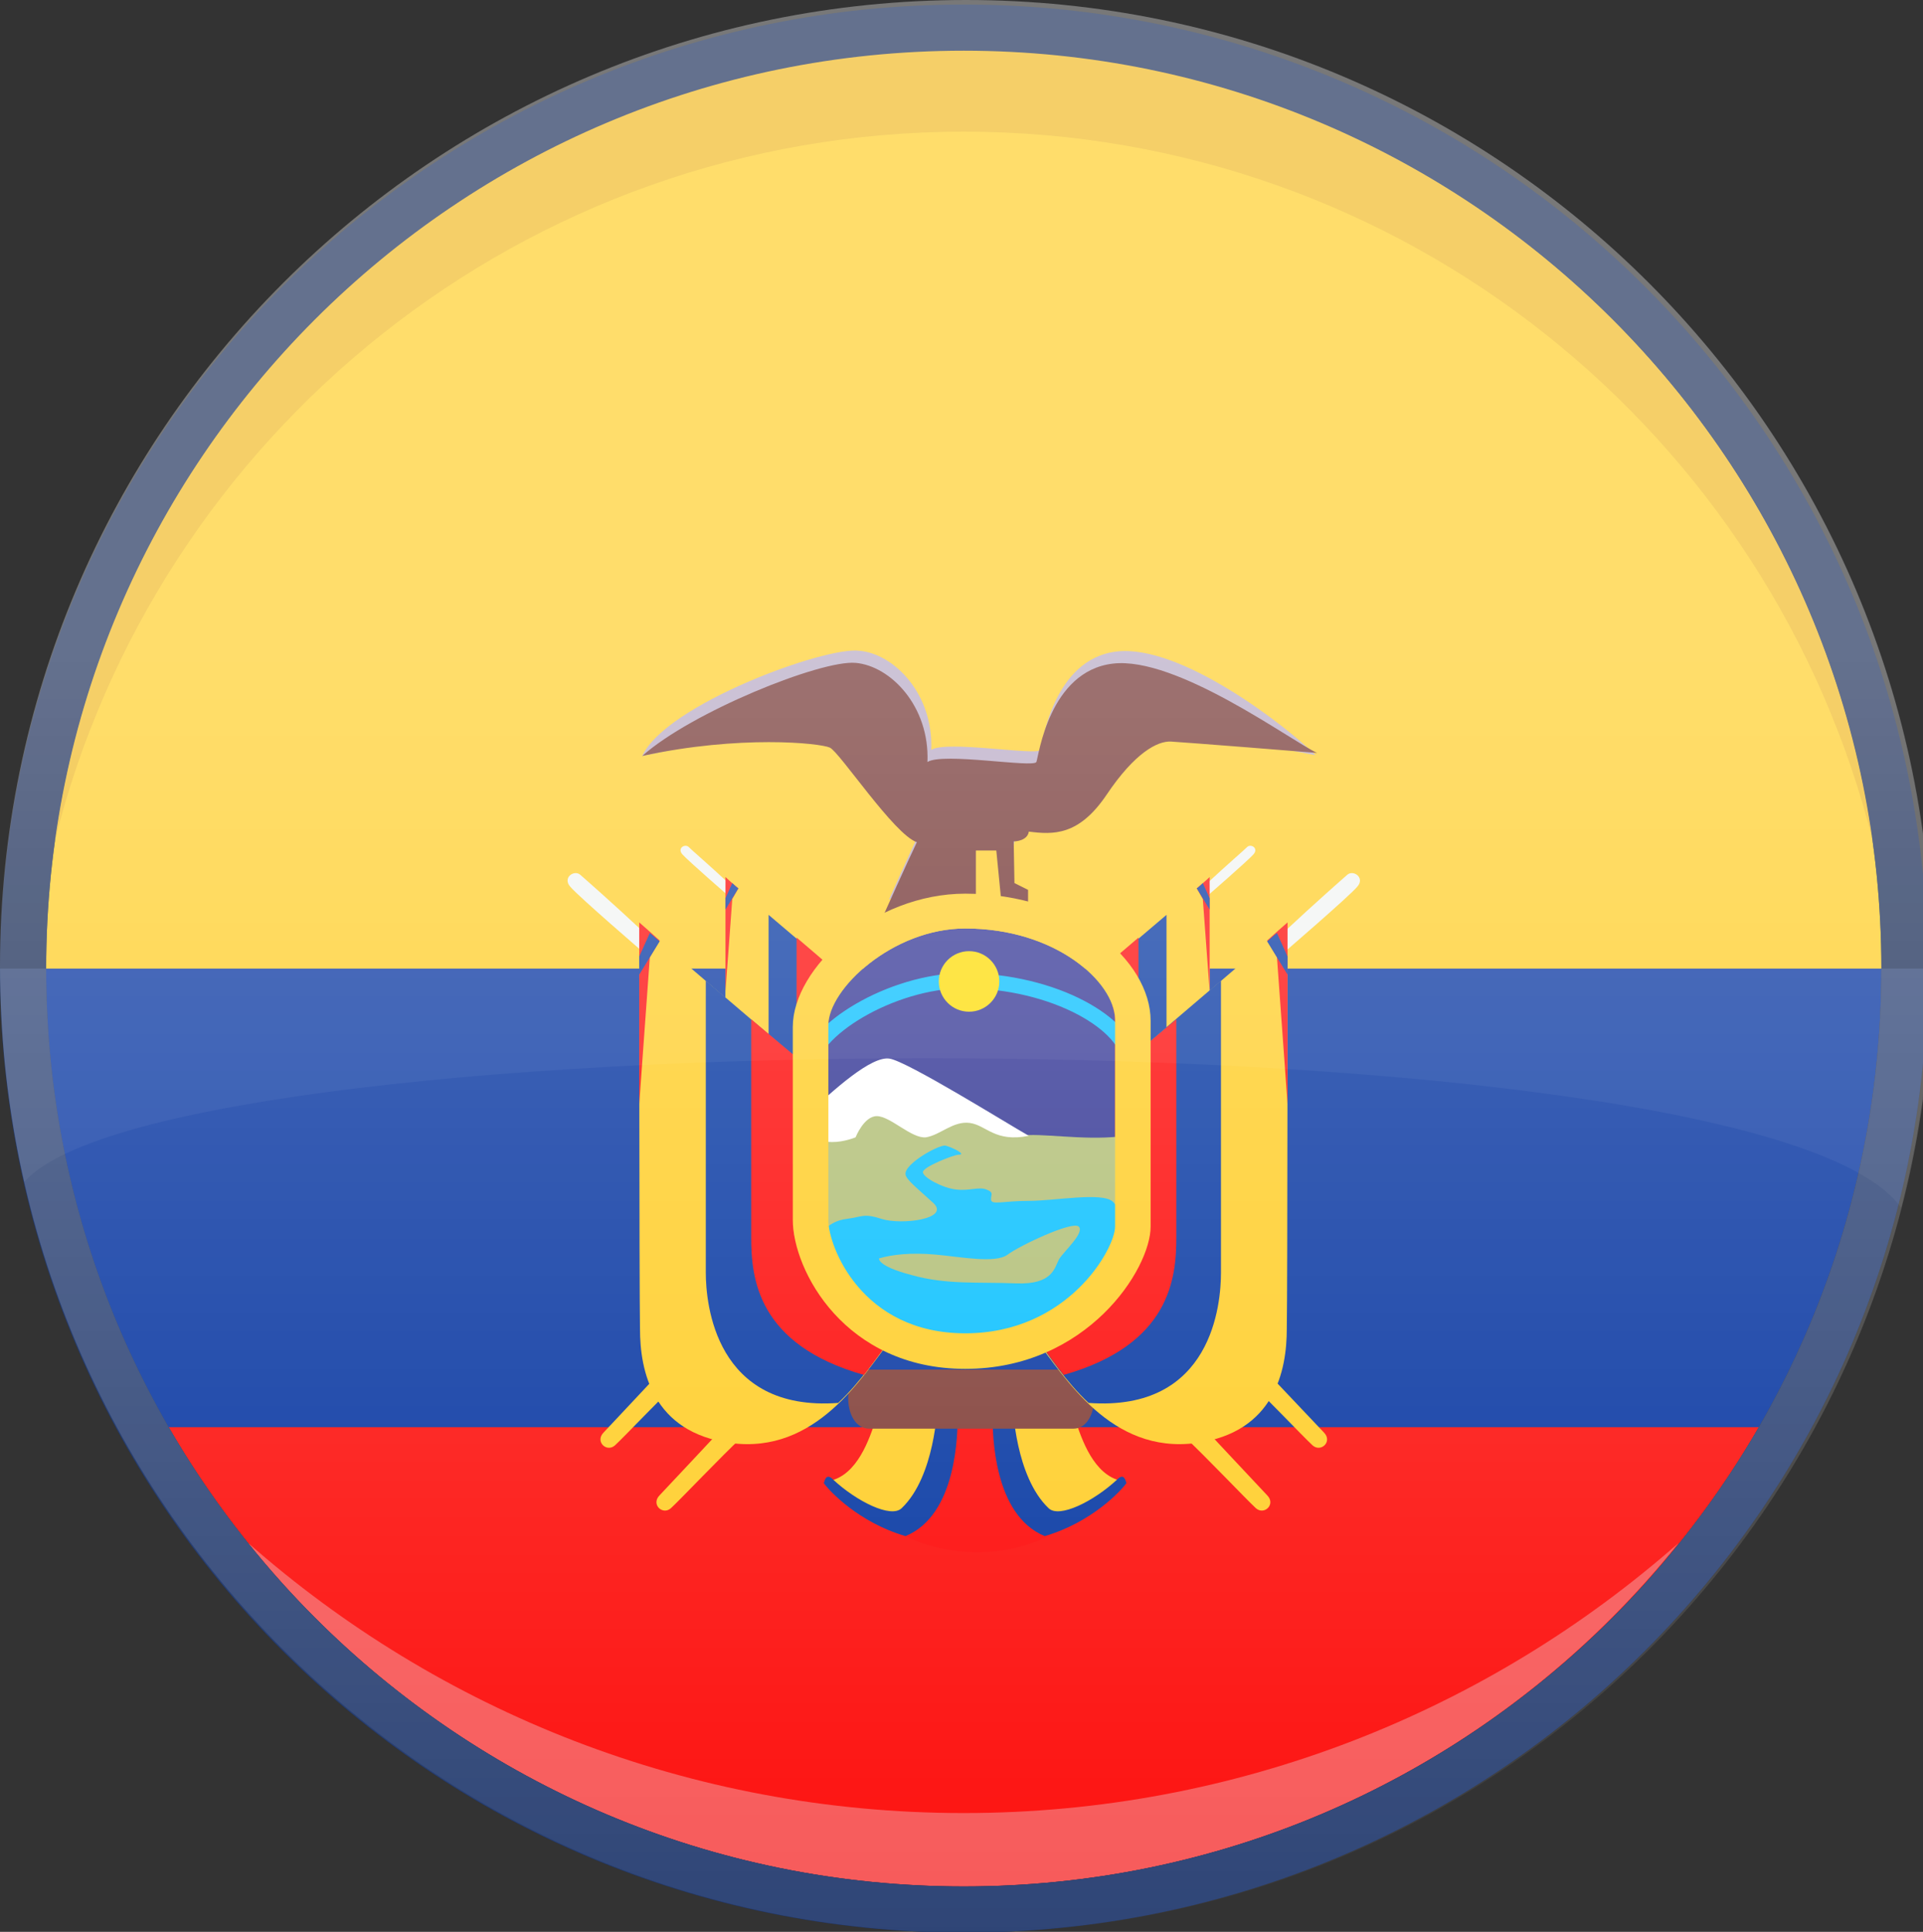 <?xml version="1.0" encoding="utf-8"?>
<!-- Generator: Adobe Illustrator 16.0.0, SVG Export Plug-In . SVG Version: 6.00 Build 0)  -->
<!DOCTYPE svg PUBLIC "-//W3C//DTD SVG 1.1//EN" "http://www.w3.org/Graphics/SVG/1.1/DTD/svg11.dtd">
<svg version="1.1" id="Capa_1" xmlns="http://www.w3.org/2000/svg" xmlns:xlink="http://www.w3.org/1999/xlink" x="0px" y="0px"
	 width="254.2px" height="255.3px" viewBox="-227.1 -240.7 254.2 255.3" style="enable-background:new -227.1 -240.7 254.2 255.3;"
	 xml:space="preserve">
<rect x="-227.1" y="-240.7" width="254.2" height="255.3" fill="#333333" stroke="none"/>
<g>
	<g>
		<g>
			<path style="fill:#01319F;" d="M-221.1-112.7c0,22.1,5.9,42.8,16.2,60.7L-96.4-7.6L5.4-52.1c10.3-17.8,16.2-38.6,16.2-60.7
				l-121.3-41.8L-221.1-112.7z"/>
			<path style="fill:#FD0805;" d="M5.4-52.1C-15.6-15.8-54.8,8.6-99.7,8.6c-44.9,0-84.1-24.4-105.1-60.7L5.4-52.1z"/>
			<path style="fill:#FFCC21;" d="M21.6-112.7c0-67-54.3-121.3-121.3-121.3c-67,0-121.3,54.3-121.3,121.3H21.6z"/>
		</g>
		<g>
			<g>
				<path style="fill:#EFB81D;" d="M-99.7-234.1c-61.4,0-112.1,45.6-120.2,104.7c13.4-53.9,62.1-93.9,120.2-93.9
					c58.1,0,106.8,40,120.2,93.9C12.3-188.5-38.4-234.1-99.7-234.1z"/>
			</g>
		</g>
		<g>
			<g>
				<g>
					<path style="fill:#F75454;" d="M-194.3-36.8C-172.1-9.1-138,8.6-99.7,8.6S-27.4-9.1-5.2-36.8C-30.4-14.6-63.5-1.1-99.7-1.1
						C-136-1.1-169.1-14.6-194.3-36.8z"/>
				</g>
			</g>
		</g>
		<path style="fill:#162954;" d="M-99.7-240.1c-70.4,0-127.4,57-127.4,127.4s57,127.4,127.4,127.4c70.4,0,127.4-57,127.4-127.4
			S-29.4-240.1-99.7-240.1z M-99.7,8.6c-67,0-121.3-54.3-121.3-121.3c0-67,54.3-121.3,121.3-121.3c67,0,121.3,54.3,121.3,121.3
			C21.6-45.7-32.7,8.6-99.7,8.6z"/>
		<g>
			<path style="fill:#FE0201;" d="M-102.1-53.8c0,2.5-1.3,15.8-6,15.8c5.7,2.9,13.3,3.6,20.2,0c-4.7,0-6-13.2-6-15.8H-102.1z"/>
			<path style="fill:#FFCC21;" d="M-111.3-53.2c-0.9,2.8-2.5,7.4-6.1,8.2c2.7,2.5,6.2,6.2,10.2,4.6c4-1.6,6.3-13.6,6-15
				C-101.5-56.7-109.8-53.6-111.3-53.2z"/>
			<path style="fill:#FFCC21;" d="M-85-53.2c0.9,2.8,2.5,7.4,6.1,8.2c-2.7,2.5-6.2,6.2-10.2,4.6c-4-1.6-6.3-13.6-6-15
				C-94.8-56.7-86.6-53.6-85-53.2z"/>
			<path style="fill:#0033A0;" d="M-118.2-44.7c0.7,1,4.6,5.2,10.8,7c6.8-2.8,6.9-13.5,6.9-16.1s-2.7-1-2.7-1s-0.3,9.2-4.7,13.4
				c-1.4,1.4-6-0.9-9.1-3.8C-117.9-46.1-118.1-45-118.2-44.7z"/>
			<path style="fill:#0033A0;" d="M-78.2-44.7c-0.7,1-4.6,5.2-10.8,7c-6.8-2.8-6.9-13.5-6.9-16.1s2.7-1,2.7-1s0.3,9.2,4.7,13.4
				c1.4,1.4,6-0.9,9.1-3.8C-78.5-46.1-78.3-45-78.2-44.7z"/>
			<path style="fill:#FFCC21;" d="M-70.5-50.8c2.7,2.5,8.1,8.2,9.4,9.4c1.1,1,2.7-0.5,1.5-1.7c-1.8-1.9-8.9-9.5-8.9-9.5L-70.5-50.8z
				"/>
			<path style="fill:#FFCC21;" d="M-63-59.1c2.7,2.5,8.1,8.2,9.4,9.4c1.1,1,2.7-0.5,1.5-1.7c-1.8-1.9-9-9.5-9-9.5L-63-59.1z"/>
			<path style="fill:#7D3831;" d="M-112.2-59.7c5.6,0,23.2,0,27,0c3.8,0,3.5,7.8,0,7.8c-5.6,0-23.4,0-27,0
				C-115.8-51.9-116-59.7-112.2-59.7z"/>
			<g>
				<path style="fill:#FFCC21;" d="M-67.2-124.8c-2.7,2.5-12.8,11-12.8,11c0,0.6,0,12.4,0,14.3c0,1.9-2.1,6.2-8.1,9.3
					c2.4,3.1,6.2,9.6,13.4,8.6c6.5-0.9,7.6-6,7.6-9.5C-67.2-94.6-67.2-124.8-67.2-124.8z"/>
				<path style="fill:#0033A0;" d="M-83.8-84.8c-1.9-1.8-3.3-3.9-4.4-5.3c6-3.1,8.1-7.4,8.1-9.3c0-1.9,0-13.7,0-14.3
					c0,0,3.7-3.1,7.2-6.1c0,6,0,21.8,0,24.3S-73.4-84.1-83.8-84.8z"/>
				<path style="fill:#FE0201;" d="M-85.9-87.2c-0.9-1.1-1.6-2.2-2.3-3c6-3.1,8.1-7.4,8.1-9.3c0-1.9,0-13.7,0-14.3
					c0,0,1.5-1.3,3.5-3c0,4.9,0,14.7,0,18.2C-76.5-95.2-77-89.7-85.9-87.2z"/>
				<path style="fill:#F0F4F3;" d="M-67.5-124c2.8-2.6,4.8-4.3,5.3-4.8c0.5-0.4,1.5,0.2,0.8,1c-0.7,0.8-6.1,5.5-6.1,5.5L-67.5-124z"
					/>
				<path style="fill:#FE0201;" d="M-67.2-109.7c0-7.8,0-15.1,0-15.1c-0.4,0.4-1,0.9-1.7,1.5l0.8,1.4L-67.2-109.7z"/>
				<path style="fill:#0033A0;" d="M-67.2-122c0,0.5,0,1,0,1.5l-1.7-2.8c0.3-0.2,0.6-0.5,0.8-0.7L-67.2-122z"/>
			</g>
			<path style="fill:#B4A5C2;" d="M-142.2-140.8c12.9-2.8,24.2-3.5,25.4-2.9c1.3,0.6,8.5,11.5,11.5,12.5c-1.3,2.7-4.3,9.4-4.3,9.4
				l12.1-8.3h2.6l0.7,7.1l1.5-8.1c0,0,1.8,0,2-1.3c3.2,0.4,6.6,0.6,10.3-4.9c3.7-5.5,6.7-7.1,8.5-7c1.8,0.1,17.6,3.2,18.7,3.4
				c-3.8-3.8-17.8-14.7-26.3-13.7c-8.4,1-9.8,12.2-10.1,13c-0.4,0.8-12.4-1.3-14.4,0c0.3-7.4-4.9-12.7-9.5-13.1
				C-118-155.3-139.1-147.6-142.2-140.8z"/>
			<path style="fill:#6C2B29;" d="M-142.2-140.8c12.9-2.8,23.5-1.7,24.8-1.1c1.3,0.6,8.5,11.5,11.5,12.5c-1.3,2.7-4.3,9.4-4.3,9.4
				l12.1-2.5v-5.8h2.7l0.7,7.1l3.5,0.6v-2.5L-93-124l-0.1-5.5c0,0,1.8,0,2-1.3c3.2,0.4,6.6,0.6,10.3-4.9c3.7-5.5,6.7-7.1,8.5-7
				c1.8,0.1,18.2,1.4,19.3,1.5C-56.6-142.9-71.6-154-80-153c-8.4,1-9.8,12.2-10.1,13c-0.4,0.8-12.4-1.3-14.4,0
				c0.3-7.4-4.9-12.7-9.5-13.1C-118.6-153.5-135.7-146.6-142.2-140.8z"/>
			<g>
				<path style="fill:#FFCC21;" d="M-56.9-118.7c-4.3,3.9-20.4,17.5-20.4,17.5c0,1,0,19.7,0,22.7c0,3-3.4,9.9-12.9,14.8
					c3.8,4.9,9.9,15.2,21.2,13.7c10.4-1.4,12-9.6,12-15.1C-56.9-70.7-56.9-118.7-56.9-118.7z"/>
				<path style="fill:#0033A0;" d="M-83.2-55.3c-3-2.8-5.2-6.2-6.9-8.5c9.5-4.8,12.9-11.7,12.9-14.8c0-3,0-21.7,0-22.7
					c0,0,5.9-5,11.5-9.8c0,9.5,0,34.6,0,38.6S-66.8-54.1-83.2-55.3z"/>
				<path style="fill:#FE0201;" d="M-86.5-59c-1.4-1.8-2.6-3.5-3.6-4.8c9.5-4.8,12.9-11.7,12.9-14.8c0-3,0-21.7,0-22.7
					c0,0,2.4-2,5.6-4.7c0,7.8,0,23.4,0,28.8S-72.4-63-86.5-59z"/>
				<path style="fill:#F0F4F3;" d="M-57.4-117.5c4.4-4.1,7.6-6.9,8.4-7.6c0.8-0.7,2.4,0.4,1.3,1.6c-1.1,1.3-9.7,8.7-9.7,8.7
					L-57.4-117.5z"/>
				<path style="fill:#FE0201;" d="M-56.9-94.8c0-12.4,0-24,0-24c-0.7,0.6-1.6,1.4-2.7,2.4l1.3,2.2L-56.9-94.8z"/>
				<path style="fill:#0033A0;" d="M-56.9-114.3c0,0.7,0,1.5,0,2.4l-2.7-4.4c0.5-0.4,0.9-0.8,1.3-1.1L-56.9-114.3z"/>
			</g>
			<path style="fill:#FFCC21;" d="M-129-50.8c-2.7,2.5-8.1,8.2-9.4,9.4c-1.1,1-2.7-0.5-1.5-1.7c1.8-1.9,8.9-9.5,8.9-9.5L-129-50.8z"
				/>
			<path style="fill:#FFCC21;" d="M-136.4-59.1c-2.7,2.5-8.1,8.2-9.4,9.4c-1.1,1-2.7-0.5-1.5-1.7c1.8-1.9,8.9-9.5,8.9-9.5
				L-136.4-59.1z"/>
			<g>
				<path style="fill:#FFCC21;" d="M-131.2-124.8c2.7,2.5,12.8,11,12.8,11c0,0.6,0,12.4,0,14.3c0,1.9,2.1,6.2,8.1,9.3
					c-2.4,3.1-6.2,9.6-13.4,8.6c-6.5-0.9-7.6-6-7.6-9.5C-131.2-94.6-131.2-124.8-131.2-124.8z"/>
				<path style="fill:#0033A0;" d="M-114.6-84.8c1.9-1.8,3.3-3.9,4.4-5.3c-6-3.1-8.1-7.4-8.1-9.3c0-1.9,0-13.7,0-14.3
					c0,0-3.7-3.1-7.2-6.1c0,6,0,21.8,0,24.3S-124.9-84.1-114.6-84.8z"/>
				<path style="fill:#FE0201;" d="M-112.5-87.2c0.9-1.1,1.6-2.2,2.3-3c-6-3.1-8.1-7.4-8.1-9.3c0-1.9,0-13.7,0-14.3
					c0,0-1.5-1.3-3.5-3c0,4.9,0,14.7,0,18.2C-121.9-95.2-121.4-89.7-112.5-87.2z"/>
				<path style="fill:#F0F4F3;" d="M-130.8-124c-2.8-2.6-4.8-4.3-5.3-4.8c-0.5-0.4-1.5,0.2-0.8,1c0.7,0.8,6.1,5.5,6.1,5.5
					L-130.8-124z"/>
				<path style="fill:#FE0201;" d="M-131.2-109.7c0-7.8,0-15.1,0-15.1c0.4,0.4,1,0.9,1.7,1.5l-0.8,1.4L-131.2-109.7z"/>
				<path style="fill:#0033A0;" d="M-131.2-122c0,0.5,0,1,0,1.5l1.7-2.8c-0.3-0.2-0.6-0.5-0.8-0.7L-131.2-122z"/>
			</g>
			<g>
				<path style="fill:#FFCC21;" d="M-142.6-118.7c4.3,3.9,20.4,17.5,20.4,17.5c0,1,0,19.7,0,22.7c0,3,3.4,9.9,12.9,14.8
					c-3.8,4.9-9.9,15.2-21.2,13.7c-10.4-1.4-12-9.6-12-15.1C-142.6-70.7-142.6-118.7-142.6-118.7z"/>
				<path style="fill:#0033A0;" d="M-116.3-55.3c3-2.8,5.2-6.2,6.9-8.5c-9.5-4.8-12.9-11.7-12.9-14.8c0-3,0-21.7,0-22.7
					c0,0-5.9-5-11.5-9.8c0,9.5,0,34.6,0,38.6S-132.6-54.1-116.3-55.3z"/>
				<path style="fill:#FE0201;" d="M-112.9-59c1.4-1.8,2.6-3.5,3.6-4.8c-9.5-4.8-12.9-11.7-12.9-14.8c0-3,0-21.7,0-22.7
					c0,0-2.4-2-5.6-4.7c0,7.8,0,23.4,0,28.8S-127-63-112.9-59z"/>
				<path style="fill:#F0F4F3;" d="M-142-117.5c-4.4-4.1-7.6-6.9-8.4-7.6c-0.8-0.7-2.4,0.4-1.3,1.6c1.1,1.3,9.7,8.7,9.7,8.7
					L-142-117.5z"/>
				<path style="fill:#FE0201;" d="M-142.6-94.8c0-12.4,0-24,0-24c0.7,0.6,1.6,1.4,2.7,2.4l-1.3,2.2L-142.6-94.8z"/>
				<path style="fill:#0033A0;" d="M-142.6-114.3c0,0.7,0,1.5,0,2.4l2.7-4.4c-0.5-0.4-0.9-0.8-1.3-1.1L-142.6-114.3z"/>
			</g>
			<path style="fill:#2E3192;" d="M-99.5-118c-9.6,0-18.1,8-18.1,12.8v25.8c0,3.3,4.3,14.9,18.1,14.9c13.6,0,19.8-11.2,19.8-14.1
				V-106C-79.8-110.9-87.5-118-99.5-118z"/>
			<path style="fill:none;stroke:#01BEFF;stroke-width:2;stroke-miterlimit:10;" d="M-77.8-100.3c0-4.9-9.8-10.8-21.9-10.8
				c-9.6,0-20.4,6.7-20.4,11.5"/>
			<circle style="fill:#FEDC01;" cx="-99" cy="-111" r="4"/>
			<path style="fill:#AFBD72;" d="M-77.3-90.8c-4.6,1-10.6,0-13.8,0.1c-3.2,0.1-13.7-5.8-20-4c-6.4,1.8-7.6,2.3-8.4,4.3
				c-0.8,2-2.2,28.2,21.7,28.2C-73.9-62.1-76.4-84.9-77.3-90.8z"/>
			<path style="fill:#01BEFF;" d="M-118.6-77.6c0,0,1-1.7,3.3-2c2.3-0.3,2.3-0.8,4.8,0c2.6,0.8,9,0,6.8-2.1
				c-2.3-2.1-3.6-3.1-3.7-3.8c-0.2-1.4,4.5-4,5.3-3.8c0.8,0.2,2.9,1.2,1.7,1.2c-0.6,0-4.7,1.6-4.7,2.3s2.6,2.1,4.4,2.3
				c1.8,0.2,3-0.4,4,0c1,0.4,0.6,0.6,0.6,1.3c0,0.8,1.6,0.2,5,0.2s9.7-1.2,11.1,0.1c1.4,1.3,2.3,6,1.8,7.4c-0.5,1.3-1.6,3.7-2.5,4.9
				c-0.9,1.1-2.7,3.6-5.5,4.8c-2.8,1.2-9.4,2.6-11.6,2.5c-2.2-0.1-4.5,0.1-7.3-1c-2.8-1-4.5-1.5-6.4-3.2c-1.9-1.7-4.5-2.5-5.7-5.9
				C-118.6-76.1-118.6-77.6-118.6-77.6z"/>
			<path style="fill:#AFBD72;" d="M-110.9-74.4c1.7-0.5,4.2-0.8,7.5-0.5c3.3,0.3,7.9,1.2,9.5,0c1.6-1.2,8.6-4.5,9.4-3.7
				c0.8,0.8-1.9,3.2-2.6,4.3c-0.6,1.1-0.8,3.4-5.7,3.2c-5-0.2-9.2,0.2-13.8-1.1C-111.2-73.4-110.9-74.4-110.9-74.4z"/>
			<path style="fill:#FFFFFF;" d="M-120.6-93.2c3.7-3.5,8.7-8,11.1-7.6c2.4,0.4,15.4,8.5,18.4,10.2c-4.5,0.9-5.6-1.4-7.8-1.7
				c-2.2-0.3-3.9,1.6-5.8,1.9c-1.9,0.2-4.7-2.8-6.5-2.8c-1.7,0-2.8,2.8-2.8,2.8S-120.2-87.8-120.6-93.2z"/>
			<path style="fill:#FFCC21;" d="M-99.5-59.8c-15.9,0-22.8-13-22.8-19.7V-105c0-7.8,10.7-17.6,22.8-17.6c14.4,0,24.5,8.8,24.5,16.8
				v27.2C-75-73-83.4-59.8-99.5-59.8z M-99.5-118c-9.6,0-18.1,8-18.1,12.8v25.8c0,3.3,4.3,14.9,18.1,14.9
				c13.6,0,19.8-11.2,19.8-14.1V-106C-79.8-110.9-87.5-118-99.5-118z"/>
		</g>
		<path style="fill:#283F72;" d="M21.6-112.7c0,67-54.3,121.3-121.3,121.3c-67,0-121.3-54.3-121.3-121.3h-6.1
			c0,70.4,57,127.4,127.4,127.4c70.4,0,127.4-57,127.4-127.4H21.6z"/>
	</g>
</g>
<linearGradient id="SVGID_1_" gradientUnits="userSpaceOnUse" x1="-99.373" y1="34.813" x2="-99.373" y2="-153.245">
	<stop  offset="0" style="stop-color:#FFFFFF;stop-opacity:0"/>
	<stop  offset="1" style="stop-color:#FFFFFF"/>
</linearGradient>
<path style="opacity:0.3;fill:url(#SVGID_1_);" d="M-99.4-240.7c-70.5,0-127.7,57.2-127.7,127.7c0,70.5,57.2,127.7,127.7,127.7
	c70.5,0,127.7-57.2,127.7-127.7C28.3-183.5-28.9-240.7-99.4-240.7z"/>
<path style="opacity:5.000000e-002;fill:#FFFFFF;" d="M-99.4-240.7c-70.5,0-127.7,57.2-127.7,127.7c0,9.8,1.1,19.3,3.2,28.5
	c19.2-22,229.8-22.7,248.1,3.4c2.6-10.2,4-20.9,4-31.9C28.3-183.5-28.9-240.7-99.4-240.7z"/>
</svg>
